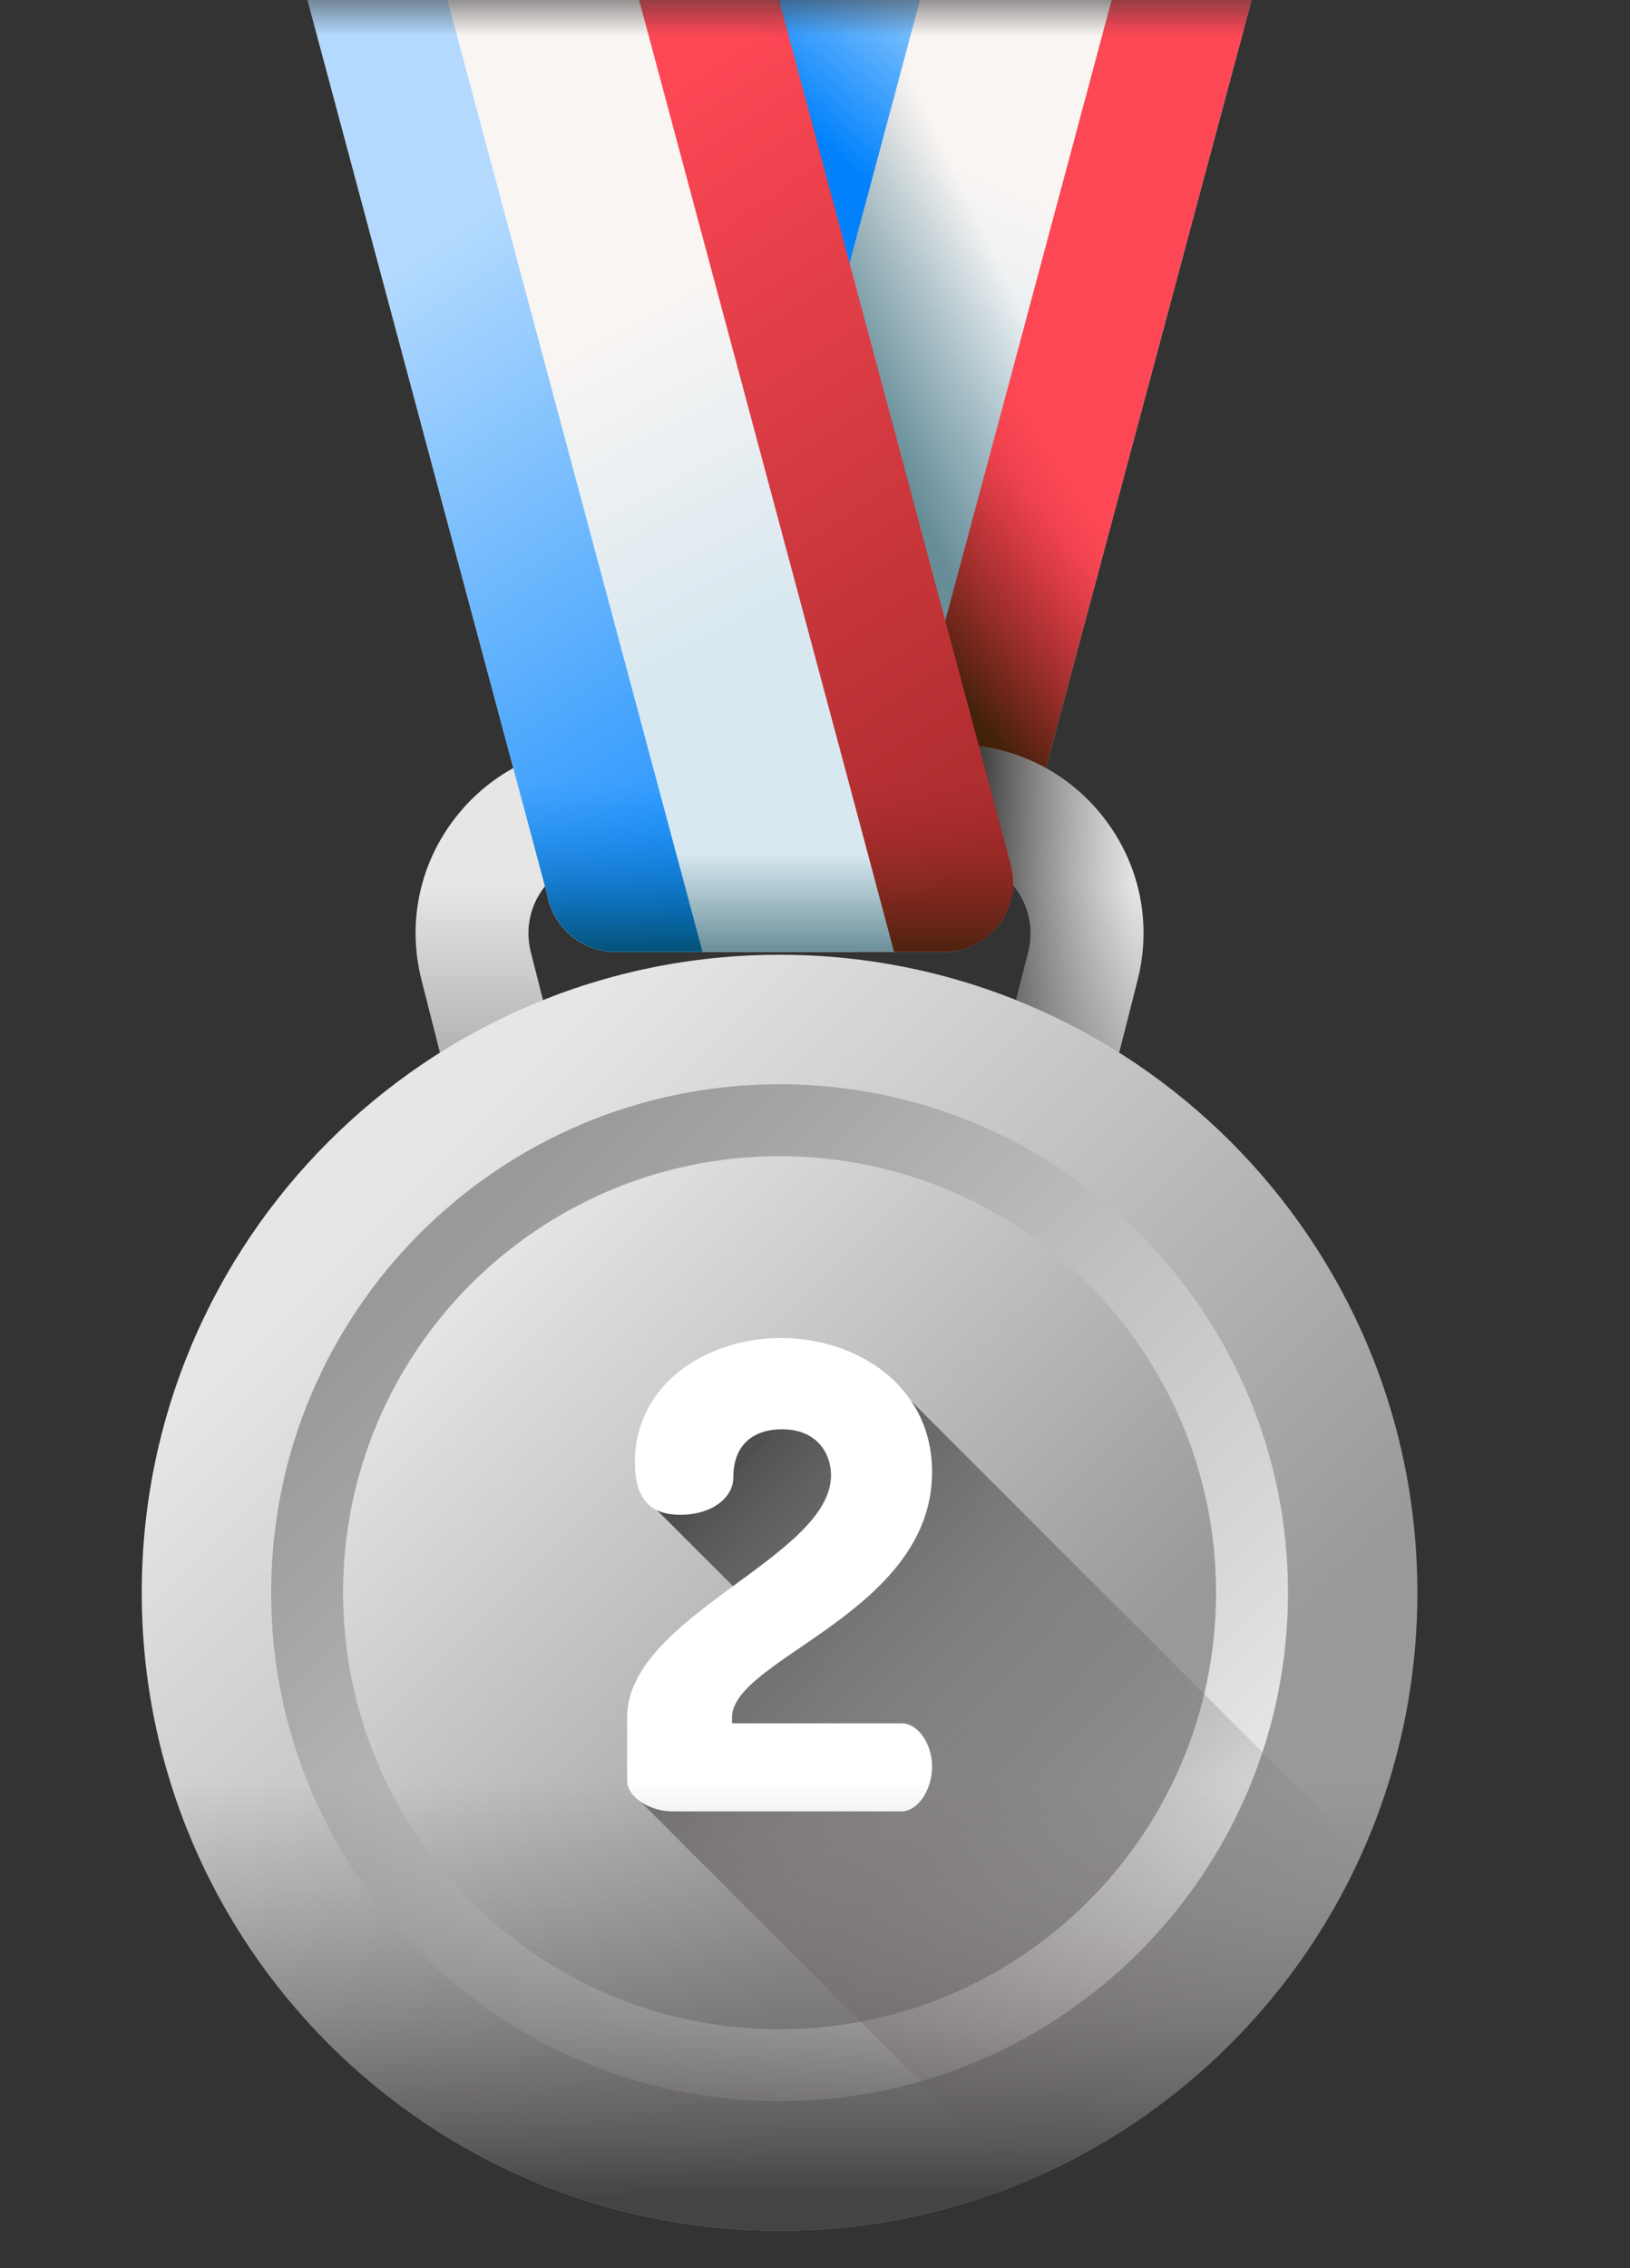 <svg width="23" height="32" viewBox="0 0 23 32" fill="none" xmlns="http://www.w3.org/2000/svg">
<rect x="0" y="0" width="23" height="32" fill="#333333" stroke="none"/>
<mask id="mask0_105_4668" style="mask-type:alpha" maskUnits="userSpaceOnUse" x="0" y="0" width="23" height="32">
<rect width="23" height="32" fill="#D9D9D9"/>
</mask>
<g mask="url(#mask0_105_4668)">
<path d="M13.31 13.428H8.687C8.042 13.428 7.574 12.817 7.74 12.195L11.134 -0.472C11.175 -0.623 11.264 -0.757 11.389 -0.853C11.513 -0.948 11.666 -1 11.823 -1L16.999 -1C17.468 -1 17.809 -0.555 17.688 -0.103L14.257 12.702C14.201 12.911 14.078 13.095 13.906 13.226C13.735 13.357 13.526 13.428 13.31 13.428Z" fill="url(#paint0_linear_105_4668)"/>
<path d="M16.94 2.69L14.257 12.703C14.201 12.911 14.078 13.095 13.906 13.226C13.735 13.357 13.526 13.428 13.31 13.428H8.686C8.043 13.428 7.573 12.817 7.74 12.195L11.134 -0.472C11.218 -0.784 11.501 -1 11.823 -1H13.249L15.382 1.133L16.94 2.69Z" fill="url(#paint1_linear_105_4668)"/>
<path d="M17.688 -0.103L14.257 12.702C14.201 12.911 14.078 13.095 13.906 13.226C13.735 13.357 13.526 13.428 13.31 13.428H12.088L15.954 -1H16.999C17.468 -1 17.809 -0.555 17.688 -0.103Z" fill="url(#paint2_linear_105_4668)"/>
<path d="M16.94 2.69L14.257 12.703C14.201 12.911 14.078 13.095 13.906 13.226C13.735 13.357 13.526 13.428 13.31 13.428H12.088L15.382 1.133L16.94 2.69Z" fill="url(#paint3_linear_105_4668)"/>
<path d="M11.823 -1H13.25L9.384 13.428H8.687C8.042 13.428 7.574 12.817 7.74 12.195L11.134 -0.472C11.175 -0.623 11.264 -0.757 11.389 -0.853C11.513 -0.948 11.666 -1 11.823 -1Z" fill="url(#paint4_linear_105_4668)"/>
<path d="M14.373 18.003H7.627C7.45 18.003 7.278 17.944 7.138 17.835C6.999 17.727 6.899 17.575 6.856 17.403L5.947 13.824C5.744 13.022 5.918 12.188 6.426 11.536C6.933 10.883 7.699 10.509 8.525 10.509H13.475C14.302 10.509 15.067 10.883 15.574 11.536C16.082 12.188 16.256 13.022 16.053 13.824L15.144 17.403C15.101 17.575 15.001 17.727 14.861 17.835C14.722 17.944 14.55 18.003 14.373 18.003ZM8.246 16.412H13.754L14.51 13.432C14.592 13.11 14.522 12.775 14.318 12.513C14.114 12.251 13.807 12.101 13.475 12.101H8.525C8.193 12.101 7.886 12.251 7.682 12.513C7.478 12.775 7.408 13.11 7.49 13.432L8.246 16.412Z" fill="url(#paint5_linear_105_4668)"/>
<path d="M13.475 10.509H13.005V12.101H13.475C13.807 12.101 14.114 12.251 14.318 12.513C14.522 12.775 14.592 13.11 14.51 13.432L13.754 16.412H13.005V18.003H14.373C14.55 18.003 14.722 17.944 14.861 17.836C15.001 17.727 15.101 17.575 15.144 17.403L16.053 13.824C16.256 13.022 16.082 12.188 15.574 11.536C15.067 10.883 14.301 10.509 13.475 10.509Z" fill="url(#paint6_linear_105_4668)"/>
<path d="M11 31.47C15.97 31.47 20 27.441 20 22.47C20 17.5 15.97 13.47 11 13.47C6.029 13.47 2 17.5 2 22.47C2 27.441 6.029 31.47 11 31.47Z" fill="url(#paint7_linear_105_4668)"/>
<path d="M11 29.644C14.962 29.644 18.174 26.432 18.174 22.471C18.174 18.509 14.962 15.297 11 15.297C7.038 15.297 3.826 18.509 3.826 22.471C3.826 26.432 7.038 29.644 11 29.644Z" fill="url(#paint8_linear_105_4668)"/>
<path d="M11 28.629C14.401 28.629 17.159 25.872 17.159 22.47C17.159 19.069 14.401 16.312 11 16.312C7.599 16.312 4.841 19.069 4.841 22.47C4.841 25.872 7.599 28.629 11 28.629Z" fill="url(#paint9_linear_105_4668)"/>
<path d="M8.69 13.428H13.313C13.957 13.428 13.977 12.817 13.81 12.195L10.866 -0.472C10.825 -0.623 10.736 -0.757 10.611 -0.853C10.486 -0.948 10.334 -1 10.177 -1L5.001 -1C4.532 -1 4.191 -0.555 4.312 -0.103L7.743 12.702C7.799 12.911 7.922 13.095 8.093 13.226C8.264 13.357 8.474 13.428 8.69 13.428Z" fill="url(#paint10_linear_105_4668)"/>
<path d="M7.744 12.702C7.799 12.911 7.922 13.095 8.093 13.226C8.265 13.357 8.474 13.428 8.69 13.428H13.313C13.958 13.428 14.427 12.817 14.26 12.195L12.805 6.767H6.153L7.744 12.702Z" fill="url(#paint11_linear_105_4668)"/>
<path d="M4.312 -0.103L7.743 12.702C7.799 12.911 7.922 13.095 8.093 13.226C8.264 13.357 8.474 13.428 8.69 13.428H9.912L6.046 -1H5.001C4.532 -1 4.191 -0.555 4.312 -0.103Z" fill="url(#paint12_linear_105_4668)"/>
<path d="M10.177 -1H8.75L12.617 13.428H13.313C13.958 13.428 14.427 12.817 14.26 12.195L10.866 -0.472C10.825 -0.623 10.736 -0.757 10.611 -0.853C10.487 -0.948 10.334 -1 10.177 -1Z" fill="url(#paint13_linear_105_4668)"/>
<path d="M14.418 30.798C16.557 29.919 18.283 28.24 19.223 26.132L12.719 19.628H9.806L9.201 21.236L10.602 22.637L8.978 25.358L14.418 30.798Z" fill="url(#paint14_linear_105_4668)"/>
<path d="M11.023 18.877C12.083 18.877 13.152 19.544 13.152 20.768C13.152 22.75 10.329 23.399 10.329 24.23V24.313H12.722C12.95 24.313 13.152 24.596 13.152 24.925C13.152 25.254 12.95 25.555 12.722 25.555H9.47C9.214 25.555 8.849 25.381 8.849 25.116V24.23C8.849 22.796 11.726 21.974 11.726 20.814C11.726 20.521 11.544 20.165 11.032 20.165C10.667 20.165 10.347 20.348 10.347 20.85C10.347 21.115 10.064 21.371 9.598 21.371C9.232 21.371 8.958 21.206 8.958 20.631C8.958 19.516 9.981 18.877 11.023 18.877Z" fill="white"/>
<path d="M2 22.47C2 27.441 6.029 31.47 11 31.47C15.971 31.47 20 27.441 20 22.47C20 22.436 19.999 22.401 19.999 22.366H2.001C2.001 22.401 2 22.436 2 22.47Z" fill="url(#paint15_linear_105_4668)"/>
<path d="M9.912 13.428H8.69C8.474 13.428 8.265 13.357 8.094 13.226C7.922 13.095 7.799 12.911 7.743 12.702L6.153 6.767H8.127L9.912 13.428Z" fill="url(#paint16_linear_105_4668)"/>
<path d="M13.313 13.428H12.616L10.832 6.767H12.805L14.26 12.195C14.426 12.817 13.957 13.428 13.313 13.428Z" fill="url(#paint17_linear_105_4668)"/>
</g>
<defs>
<linearGradient id="paint0_linear_105_4668" x1="14.282" y1="2.59" x2="12.616" y2="6.297" gradientUnits="userSpaceOnUse">
<stop stop-color="#F9F5F3"/>
<stop offset="1" stop-color="#D8E8F0"/>
</linearGradient>
<linearGradient id="paint1_linear_105_4668" x1="14.797" y1="5.155" x2="12.505" y2="6.258" gradientUnits="userSpaceOnUse">
<stop stop-color="#678D98" stop-opacity="0"/>
<stop offset="0.996" stop-color="#678D98" stop-opacity="0.996"/>
<stop offset="1" stop-color="#678D98"/>
</linearGradient>
<linearGradient id="paint2_linear_105_4668" x1="14.723" y1="6.249" x2="11.964" y2="8.032" gradientUnits="userSpaceOnUse">
<stop stop-color="#FD4755"/>
<stop offset="1" stop-color="#A72B2B"/>
</linearGradient>
<linearGradient id="paint3_linear_105_4668" x1="14.669" y1="7.16" x2="12.674" y2="8.773" gradientUnits="userSpaceOnUse">
<stop stop-color="#A72B2B" stop-opacity="0"/>
<stop offset="1" stop-color="#42210B"/>
</linearGradient>
<linearGradient id="paint4_linear_105_4668" x1="15.02" y1="0.953" x2="13.025" y2="3.245" gradientUnits="userSpaceOnUse">
<stop stop-color="#B3DAFE"/>
<stop offset="1" stop-color="#0182FC"/>
</linearGradient>
<linearGradient id="paint5_linear_105_4668" x1="11" y1="12.498" x2="11" y2="16.063" gradientUnits="userSpaceOnUse">
<stop stop-color="#E6E6E6"/>
<stop offset="1" stop-color="#999999"/>
</linearGradient>
<linearGradient id="paint6_linear_105_4668" x1="15.977" y1="14.335" x2="13.78" y2="14.271" gradientUnits="userSpaceOnUse">
<stop stop-color="#766E6E" stop-opacity="0"/>
<stop offset="1" stop-color="#444444"/>
</linearGradient>
<linearGradient id="paint7_linear_105_4668" x1="5.451" y1="16.922" x2="14.943" y2="26.413" gradientUnits="userSpaceOnUse">
<stop stop-color="#E6E6E6"/>
<stop offset="1" stop-color="#999999"/>
</linearGradient>
<linearGradient id="paint8_linear_105_4668" x1="15.659" y1="27.13" x2="6.205" y2="17.675" gradientUnits="userSpaceOnUse">
<stop stop-color="#E6E6E6"/>
<stop offset="1" stop-color="#999999"/>
</linearGradient>
<linearGradient id="paint9_linear_105_4668" x1="6.523" y1="17.993" x2="13.892" y2="25.363" gradientUnits="userSpaceOnUse">
<stop stop-color="#E6E6E6"/>
<stop offset="1" stop-color="#999999"/>
</linearGradient>
<linearGradient id="paint10_linear_105_4668" x1="8.504" y1="4.641" x2="10.745" y2="8.79" gradientUnits="userSpaceOnUse">
<stop stop-color="#F9F5F3"/>
<stop offset="1" stop-color="#D8E8F0"/>
</linearGradient>
<linearGradient id="paint11_linear_105_4668" x1="10.223" y1="12.03" x2="10.223" y2="13.474" gradientUnits="userSpaceOnUse">
<stop stop-color="#678D98" stop-opacity="0"/>
<stop offset="0.996" stop-color="#678D98" stop-opacity="0.996"/>
<stop offset="1" stop-color="#678D98"/>
</linearGradient>
<linearGradient id="paint12_linear_105_4668" x1="5.512" y1="3.839" x2="12.007" y2="13.516" gradientUnits="userSpaceOnUse">
<stop stop-color="#B3DAFE"/>
<stop offset="1" stop-color="#0182FC"/>
</linearGradient>
<linearGradient id="paint13_linear_105_4668" x1="8.602" y1="1.766" x2="15.096" y2="11.443" gradientUnits="userSpaceOnUse">
<stop stop-color="#FD4755"/>
<stop offset="1" stop-color="#A72B2B"/>
</linearGradient>
<linearGradient id="paint14_linear_105_4668" x1="16.984" y1="28.476" x2="9.153" y2="20.995" gradientUnits="userSpaceOnUse">
<stop stop-color="#766E6E" stop-opacity="0"/>
<stop offset="0.281" stop-color="#716B6B" stop-opacity="0.281"/>
<stop offset="0.571" stop-color="#656060" stop-opacity="0.571"/>
<stop offset="0.864" stop-color="#514F4F" stop-opacity="0.864"/>
<stop offset="1" stop-color="#444444"/>
</linearGradient>
<linearGradient id="paint15_linear_105_4668" x1="11" y1="25.104" x2="11" y2="31.011" gradientUnits="userSpaceOnUse">
<stop stop-color="#766E6E" stop-opacity="0"/>
<stop offset="0.281" stop-color="#716B6B" stop-opacity="0.281"/>
<stop offset="0.571" stop-color="#656060" stop-opacity="0.571"/>
<stop offset="0.864" stop-color="#514F4F" stop-opacity="0.864"/>
<stop offset="1" stop-color="#444444"/>
</linearGradient>
<linearGradient id="paint16_linear_105_4668" x1="8.032" y1="11.012" x2="8.032" y2="13.559" gradientUnits="userSpaceOnUse">
<stop stop-color="#0182FC" stop-opacity="0"/>
<stop offset="1" stop-color="#024C67"/>
</linearGradient>
<linearGradient id="paint17_linear_105_4668" x1="12.563" y1="11.012" x2="12.563" y2="13.559" gradientUnits="userSpaceOnUse">
<stop stop-color="#A72B2B" stop-opacity="0"/>
<stop offset="1" stop-color="#42210B"/>
</linearGradient>
</defs>
</svg>
